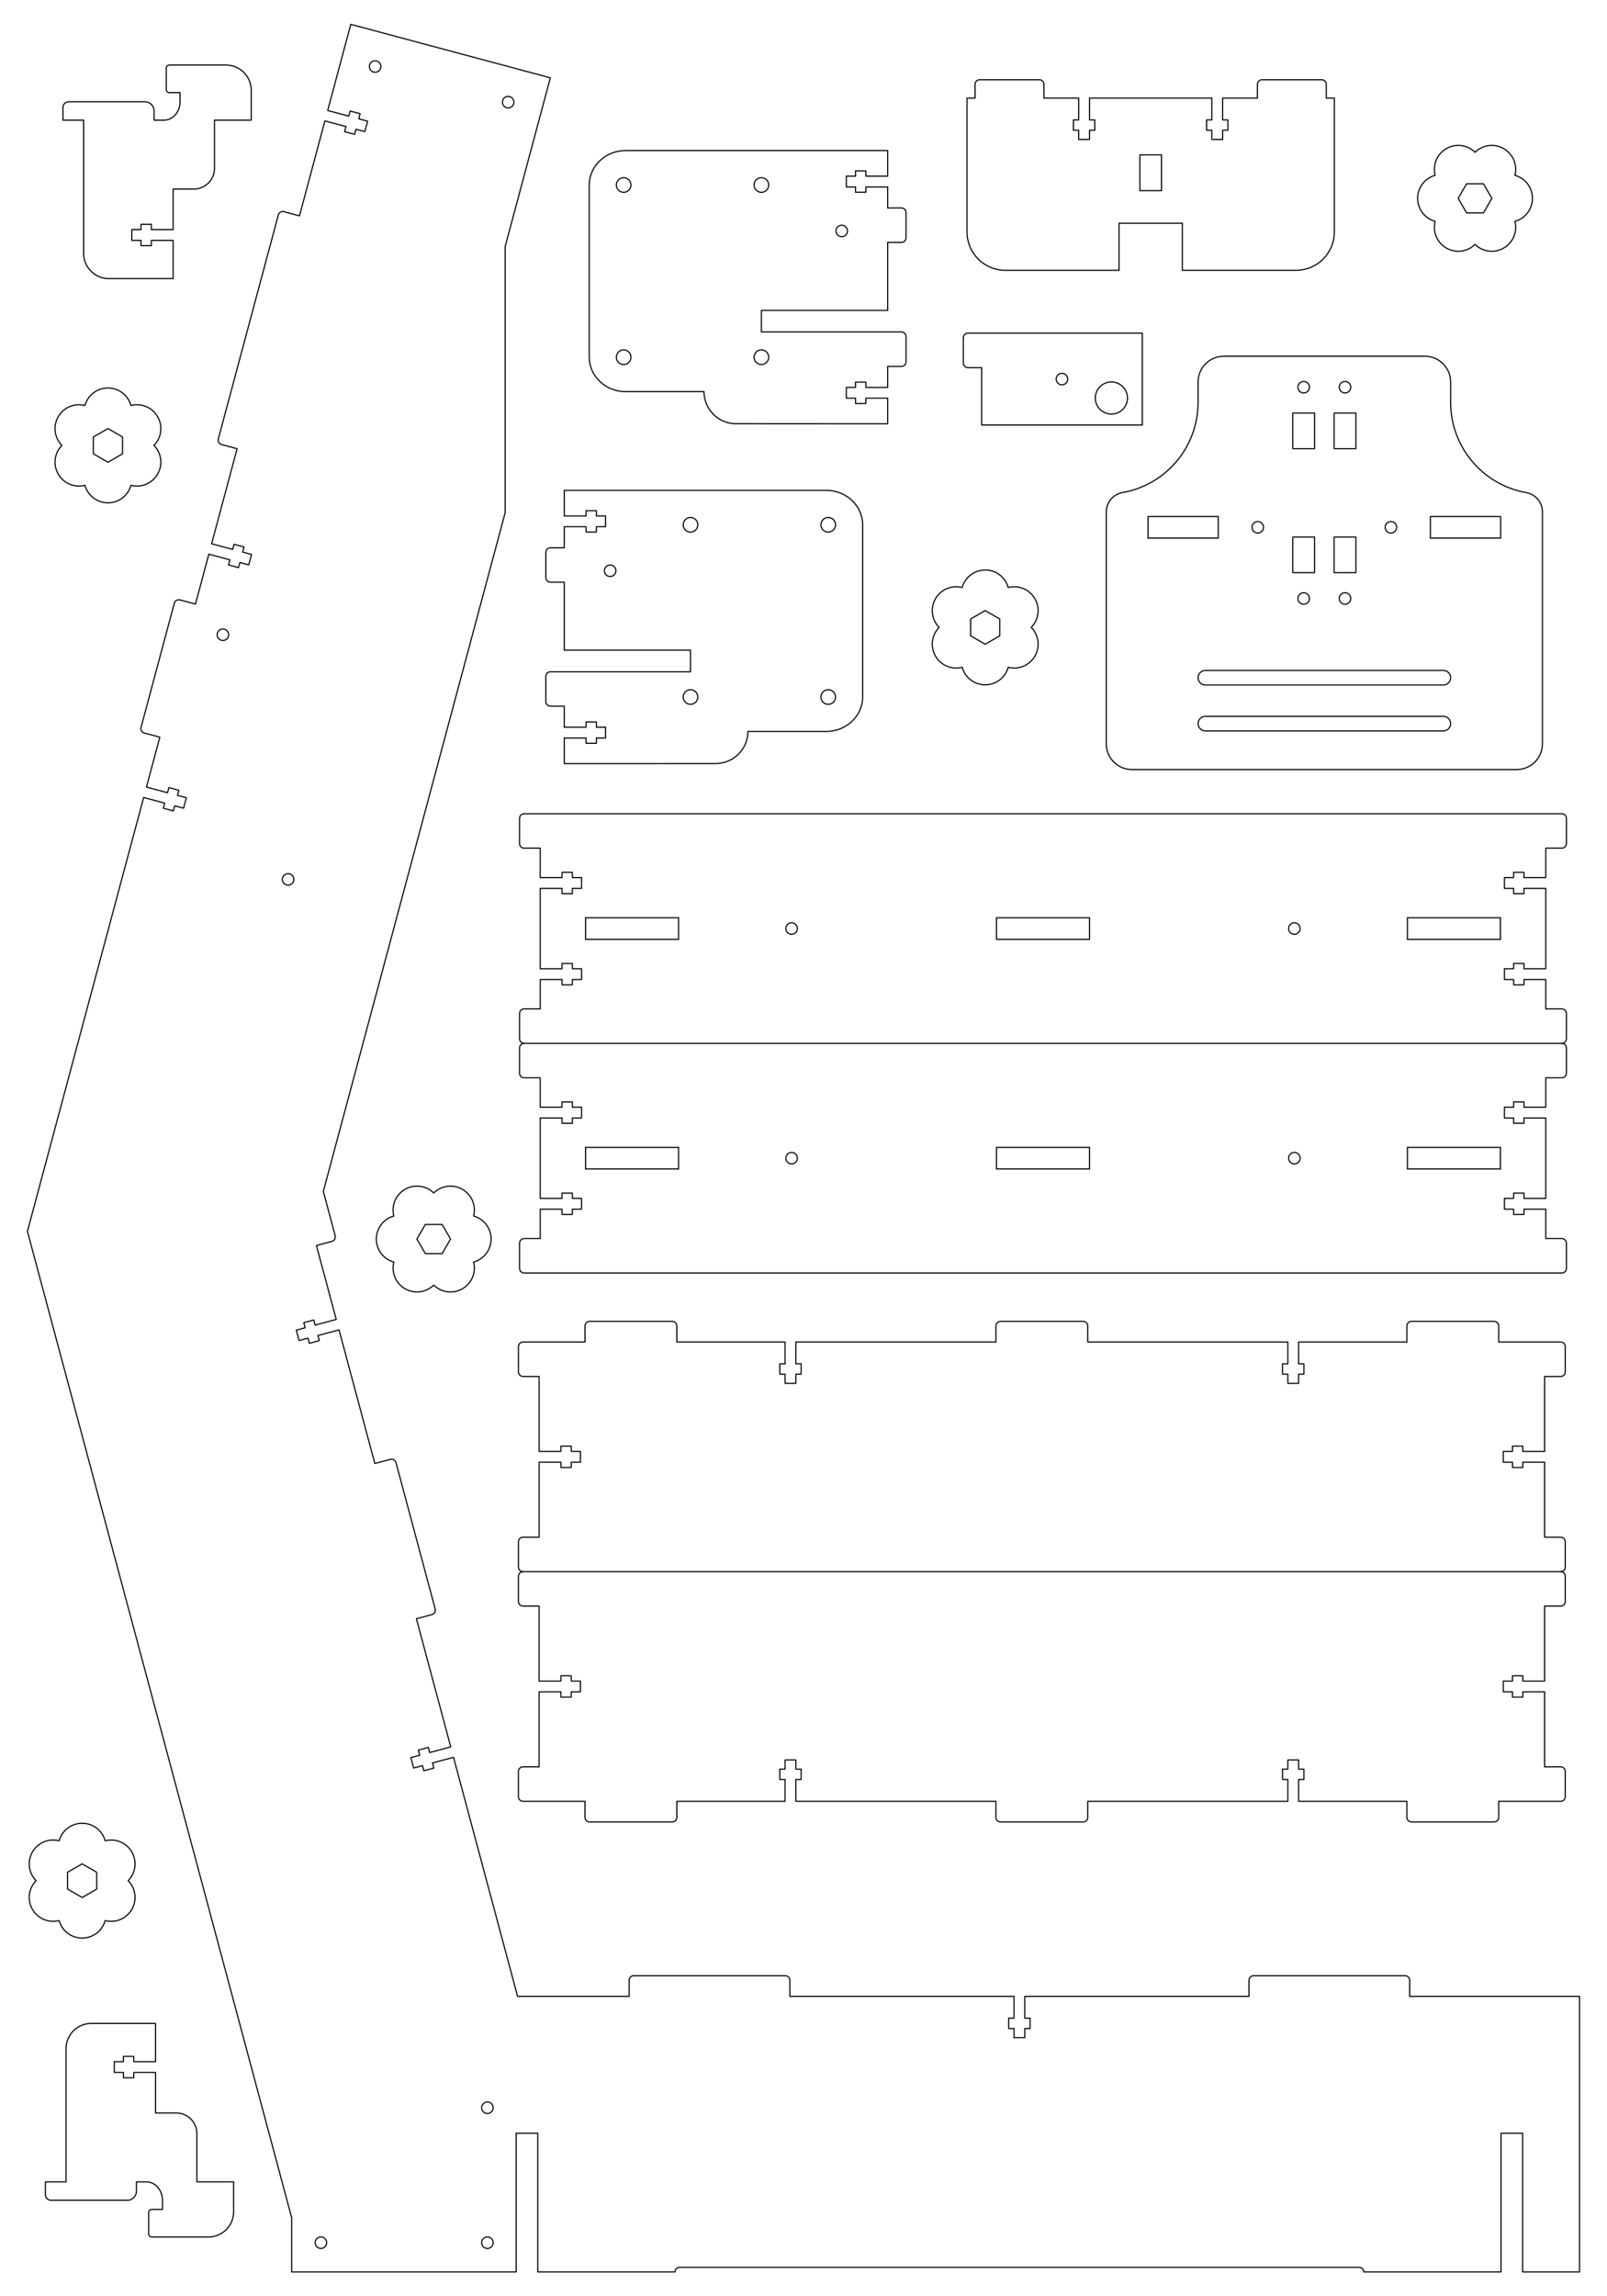 <?xml version="1.0" encoding="UTF-8" standalone="no"?>
<!-- Created with Inkscape (http://www.inkscape.org/) -->

<svg
   xmlns:dc="http://purl.org/dc/elements/1.1/"
   xmlns:cc="http://creativecommons.org/ns#"
   xmlns:rdf="http://www.w3.org/1999/02/22-rdf-syntax-ns#"
   xmlns:svg="http://www.w3.org/2000/svg"
   xmlns="http://www.w3.org/2000/svg"
   xmlns:sodipodi="http://sodipodi.sourceforge.net/DTD/sodipodi-0.dtd"
   xmlns:inkscape="http://www.inkscape.org/namespaces/inkscape"
   width="700mm"
   height="1000mm"
   viewBox="0 0 2480.315 3543.307"
   id="svg10284"
   version="1.1"
   inkscape:version="0.91 r13725"
   sodipodi:docname="B-mdf-9mm-100x70cm.svg">
  <defs
     id="defs10286" />
  <sodipodi:namedview
     id="base"
     pagecolor="#ffffff"
     bordercolor="#666666"
     borderopacity="1.0"
     inkscape:pageopacity="0.0"
     inkscape:pageshadow="2"
     inkscape:zoom="0.17210712"
     inkscape:cx="1133.5053"
     inkscape:cy="1983.6343"
     inkscape:document-units="mm"
     inkscape:current-layer="layer1"
     showgrid="false"
     inkscape:window-width="1280"
     inkscape:window-height="965"
     inkscape:window-x="0"
     inkscape:window-y="0"
     inkscape:window-maximized="1" />
  <g
     inkscape:label="Capa 1"
     inkscape:groupmode="layer"
     id="layer1"
     transform="translate(0,2490.945)">
    <g
       style="display:inline;fill:none;stroke:#000000;stroke-width:0.5;stroke-linecap:round;stroke-linejoin:round;stroke-miterlimit:4;stroke-dasharray:none;stroke-opacity:1"
       id="g48591-9-1"
       transform="matrix(0,3.543,-3.543,0,17571.091,-15060.134)">
      <path
         inkscape:connector-curvature="0"
         style="color:#000000;clip-rule:nonzero;display:inline;overflow:visible;visibility:visible;opacity:1;isolation:auto;mix-blend-mode:normal;color-interpolation:sRGB;color-interpolation-filters:linearRGB;solid-color:#000000;solid-opacity:1;fill:none;fill-opacity:1;fill-rule:nonzero;stroke:#000000;stroke-width:0.5;stroke-linecap:round;stroke-linejoin:round;stroke-miterlimit:4;stroke-dasharray:none;stroke-dashoffset:0;stroke-opacity:1;color-rendering:auto;image-rendering:auto;shape-rendering:auto;text-rendering:auto;enable-background:accumulate"
         d="m 4093.599,4774.102 -6.35,3.666 -6.35,-3.666 0,-7.332 6.35,-3.666 6.35,3.666 z"
         id="path48568-2-1" />
      <path
         inkscape:connector-curvature="0"
         id="rect48570-2-5"
         d="m 4069.171,4754.258 c -1.431,0.878 -2.671,2.117 -3.572,3.679 -2.401,4.159 -1.617,9.245 1.59,12.501 -3.207,3.255 -3.991,8.34 -1.591,12.499 2.401,4.159 7.198,6.024 11.621,4.873 1.215,4.406 5.228,7.628 10.031,7.628 4.802,1e-4 8.815,-3.222 10.03,-7.627 4.423,1.15 9.219,-0.714 11.62,-4.873 2.401,-4.159 1.617,-9.246 -1.59,-12.501 3.207,-3.255 3.991,-8.342 1.59,-12.501 -2.401,-4.159 -7.197,-6.022 -11.62,-4.872 -1.215,-4.405 -5.228,-7.628 -10.031,-7.628 -4.802,-1e-4 -8.815,3.222 -10.03,7.627 -2.762,-0.719 -5.668,-0.267 -8.048,1.194 z"
         style="color:#000000;clip-rule:nonzero;display:inline;overflow:visible;visibility:visible;opacity:1;isolation:auto;mix-blend-mode:normal;color-interpolation:sRGB;color-interpolation-filters:linearRGB;solid-color:#000000;solid-opacity:1;fill:none;fill-opacity:1;fill-rule:nonzero;stroke:#000000;stroke-width:0.5;stroke-linecap:round;stroke-linejoin:round;stroke-miterlimit:4;stroke-dasharray:none;stroke-dashoffset:0;stroke-opacity:1;color-rendering:auto;image-rendering:auto;shape-rendering:auto;text-rendering:auto;enable-background:accumulate" />
    </g>
    <g
       transform="matrix(0,3.543,-3.543,0,19178.288,-16666.011)"
       id="g56036-3-9"
       style="display:inline;fill:none;stroke:#000000;stroke-width:0.5;stroke-linecap:round;stroke-linejoin:round;stroke-miterlimit:4;stroke-dasharray:none;stroke-opacity:1">
      <path
         id="path56038-6-7"
         d="m 4093.599,4774.102 -6.35,3.666 -6.35,-3.666 0,-7.332 6.35,-3.666 6.35,3.666 z"
         style="color:#000000;clip-rule:nonzero;display:inline;overflow:visible;visibility:visible;opacity:1;isolation:auto;mix-blend-mode:normal;color-interpolation:sRGB;color-interpolation-filters:linearRGB;solid-color:#000000;solid-opacity:1;fill:none;fill-opacity:1;fill-rule:nonzero;stroke:#000000;stroke-width:0.5;stroke-linecap:round;stroke-linejoin:round;stroke-miterlimit:4;stroke-dasharray:none;stroke-dashoffset:0;stroke-opacity:1;color-rendering:auto;image-rendering:auto;shape-rendering:auto;text-rendering:auto;enable-background:accumulate"
         inkscape:connector-curvature="0" />
      <path
         style="color:#000000;clip-rule:nonzero;display:inline;overflow:visible;visibility:visible;opacity:1;isolation:auto;mix-blend-mode:normal;color-interpolation:sRGB;color-interpolation-filters:linearRGB;solid-color:#000000;solid-opacity:1;fill:none;fill-opacity:1;fill-rule:nonzero;stroke:#000000;stroke-width:0.5;stroke-linecap:round;stroke-linejoin:round;stroke-miterlimit:4;stroke-dasharray:none;stroke-dashoffset:0;stroke-opacity:1;color-rendering:auto;image-rendering:auto;shape-rendering:auto;text-rendering:auto;enable-background:accumulate"
         d="m 4069.171,4754.258 c -1.431,0.878 -2.671,2.117 -3.572,3.679 -2.401,4.159 -1.617,9.245 1.59,12.501 -3.207,3.255 -3.991,8.34 -1.591,12.499 2.401,4.159 7.198,6.024 11.621,4.873 1.215,4.406 5.228,7.628 10.031,7.628 4.802,1e-4 8.815,-3.222 10.03,-7.627 4.423,1.15 9.219,-0.714 11.62,-4.873 2.401,-4.159 1.617,-9.246 -1.59,-12.501 3.207,-3.255 3.991,-8.342 1.59,-12.501 -2.401,-4.159 -7.197,-6.022 -11.62,-4.872 -1.215,-4.405 -5.228,-7.628 -10.031,-7.628 -4.802,-1e-4 -8.815,3.222 -10.03,7.627 -2.762,-0.719 -5.668,-0.267 -8.048,1.194 z"
         id="path56040-1-7"
         inkscape:connector-curvature="0" />
    </g>
    <g
       style="display:inline;fill:none;stroke:#000000;stroke-width:0.5;stroke-linecap:round;stroke-linejoin:round;stroke-miterlimit:4;stroke-dasharray:none;stroke-opacity:1"
       id="g17667-6-6"
       transform="matrix(-3.543,0,0,-3.543,14647.729,15097.991)">
      <path
         inkscape:connector-curvature="0"
         style="color:#000000;clip-rule:nonzero;display:inline;overflow:visible;visibility:visible;opacity:1;isolation:auto;mix-blend-mode:normal;color-interpolation:sRGB;color-interpolation-filters:linearRGB;solid-color:#000000;solid-opacity:1;fill:none;fill-opacity:1;fill-rule:nonzero;stroke:#000000;stroke-width:0.5;stroke-linecap:round;stroke-linejoin:round;stroke-miterlimit:4;stroke-dasharray:none;stroke-dashoffset:0;stroke-opacity:1;color-rendering:auto;image-rendering:auto;shape-rendering:auto;text-rendering:auto;enable-background:accumulate"
         d="m 4093.599,4774.102 -6.35,3.666 -6.35,-3.666 0,-7.332 6.35,-3.666 6.35,3.666 z"
         id="path17669-1-7" />
      <path
         inkscape:connector-curvature="0"
         id="path17671-0-3"
         d="m 4069.171,4754.258 c -1.431,0.878 -2.671,2.117 -3.572,3.679 -2.401,4.159 -1.617,9.245 1.59,12.501 -3.207,3.255 -3.991,8.34 -1.591,12.499 2.401,4.159 7.198,6.024 11.621,4.873 1.215,4.406 5.228,7.628 10.031,7.628 4.802,1e-4 8.815,-3.222 10.03,-7.627 4.423,1.15 9.219,-0.714 11.62,-4.873 2.401,-4.159 1.617,-9.246 -1.59,-12.501 3.207,-3.255 3.991,-8.342 1.59,-12.501 -2.401,-4.159 -7.197,-6.022 -11.62,-4.872 -1.215,-4.405 -5.228,-7.628 -10.031,-7.628 -4.802,-1e-4 -8.815,3.222 -10.03,7.627 -2.762,-0.719 -5.668,-0.267 -8.048,1.194 z"
         style="color:#000000;clip-rule:nonzero;display:inline;overflow:visible;visibility:visible;opacity:1;isolation:auto;mix-blend-mode:normal;color-interpolation:sRGB;color-interpolation-filters:linearRGB;solid-color:#000000;solid-opacity:1;fill:none;fill-opacity:1;fill-rule:nonzero;stroke:#000000;stroke-width:0.5;stroke-linecap:round;stroke-linejoin:round;stroke-miterlimit:4;stroke-dasharray:none;stroke-dashoffset:0;stroke-opacity:1;color-rendering:auto;image-rendering:auto;shape-rendering:auto;text-rendering:auto;enable-background:accumulate" />
    </g>
    <g
       style="display:inline;fill:none;stroke:#000000;stroke-width:0.5;stroke-linecap:round;stroke-linejoin:round;stroke-miterlimit:4;stroke-dasharray:none;stroke-opacity:1"
       id="g17797-6-6"
       transform="matrix(-3.543,0,0,-3.543,16001.714,15378.837)">
      <path
         inkscape:connector-curvature="0"
         style="color:#000000;clip-rule:nonzero;display:inline;overflow:visible;visibility:visible;opacity:1;isolation:auto;mix-blend-mode:normal;color-interpolation:sRGB;color-interpolation-filters:linearRGB;solid-color:#000000;solid-opacity:1;fill:none;fill-opacity:1;fill-rule:nonzero;stroke:#000000;stroke-width:0.5;stroke-linecap:round;stroke-linejoin:round;stroke-miterlimit:4;stroke-dasharray:none;stroke-dashoffset:0;stroke-opacity:1;color-rendering:auto;image-rendering:auto;shape-rendering:auto;text-rendering:auto;enable-background:accumulate"
         d="m 4093.599,4774.102 -6.35,3.666 -6.35,-3.666 0,-7.332 6.35,-3.666 6.35,3.666 z"
         id="path17799-3-5" />
      <path
         inkscape:connector-curvature="0"
         id="path17801-2-6"
         d="m 4069.171,4754.258 c -1.431,0.878 -2.671,2.117 -3.572,3.679 -2.401,4.159 -1.617,9.245 1.59,12.501 -3.207,3.255 -3.991,8.34 -1.591,12.499 2.401,4.159 7.198,6.024 11.621,4.873 1.215,4.406 5.228,7.628 10.031,7.628 4.802,1e-4 8.815,-3.222 10.03,-7.627 4.423,1.15 9.219,-0.714 11.62,-4.873 2.401,-4.159 1.617,-9.246 -1.59,-12.501 3.207,-3.255 3.991,-8.342 1.59,-12.501 -2.401,-4.159 -7.197,-6.022 -11.62,-4.872 -1.215,-4.405 -5.228,-7.628 -10.031,-7.628 -4.802,-1e-4 -8.815,3.222 -10.03,7.627 -2.762,-0.719 -5.668,-0.267 -8.048,1.194 z"
         style="color:#000000;clip-rule:nonzero;display:inline;overflow:visible;visibility:visible;opacity:1;isolation:auto;mix-blend-mode:normal;color-interpolation:sRGB;color-interpolation-filters:linearRGB;solid-color:#000000;solid-opacity:1;fill:none;fill-opacity:1;fill-rule:nonzero;stroke:#000000;stroke-width:0.5;stroke-linecap:round;stroke-linejoin:round;stroke-miterlimit:4;stroke-dasharray:none;stroke-dashoffset:0;stroke-opacity:1;color-rendering:auto;image-rendering:auto;shape-rendering:auto;text-rendering:auto;enable-background:accumulate" />
    </g>
    <g
       transform="matrix(-3.543,0,0,-3.543,14607.906,17312.726)"
       id="g17803-0-3"
       style="display:inline;fill:none;stroke:#000000;stroke-width:0.5;stroke-linecap:round;stroke-linejoin:round;stroke-miterlimit:4;stroke-dasharray:none;stroke-opacity:1">
      <path
         id="path17805-6-9"
         d="m 4093.599,4774.102 -6.35,3.666 -6.35,-3.666 0,-7.332 6.35,-3.666 6.35,3.666 z"
         style="color:#000000;clip-rule:nonzero;display:inline;overflow:visible;visibility:visible;opacity:1;isolation:auto;mix-blend-mode:normal;color-interpolation:sRGB;color-interpolation-filters:linearRGB;solid-color:#000000;solid-opacity:1;fill:none;fill-opacity:1;fill-rule:nonzero;stroke:#000000;stroke-width:0.5;stroke-linecap:round;stroke-linejoin:round;stroke-miterlimit:4;stroke-dasharray:none;stroke-dashoffset:0;stroke-opacity:1;color-rendering:auto;image-rendering:auto;shape-rendering:auto;text-rendering:auto;enable-background:accumulate"
         inkscape:connector-curvature="0" />
      <path
         style="color:#000000;clip-rule:nonzero;display:inline;overflow:visible;visibility:visible;opacity:1;isolation:auto;mix-blend-mode:normal;color-interpolation:sRGB;color-interpolation-filters:linearRGB;solid-color:#000000;solid-opacity:1;fill:none;fill-opacity:1;fill-rule:nonzero;stroke:#000000;stroke-width:0.5;stroke-linecap:round;stroke-linejoin:round;stroke-miterlimit:4;stroke-dasharray:none;stroke-dashoffset:0;stroke-opacity:1;color-rendering:auto;image-rendering:auto;shape-rendering:auto;text-rendering:auto;enable-background:accumulate"
         d="m 4069.171,4754.258 c -1.431,0.878 -2.671,2.117 -3.572,3.679 -2.401,4.159 -1.617,9.245 1.59,12.501 -3.207,3.255 -3.991,8.34 -1.591,12.499 2.401,4.159 7.198,6.024 11.621,4.873 1.215,4.406 5.228,7.628 10.031,7.628 4.802,1e-4 8.815,-3.222 10.03,-7.627 4.423,1.15 9.219,-0.714 11.62,-4.873 2.401,-4.159 1.617,-9.246 -1.59,-12.501 3.207,-3.255 3.991,-8.342 1.59,-12.501 -2.401,-4.159 -7.197,-6.022 -11.62,-4.872 -1.215,-4.405 -5.228,-7.628 -10.031,-7.628 -4.802,-1e-4 -8.815,3.222 -10.03,7.627 -2.762,-0.719 -5.668,-0.267 -8.048,1.194 z"
         id="path17807-1-4"
         inkscape:connector-curvature="0" />
    </g>
    <path
       style="display:inline;opacity:1;fill:none;fill-opacity:1;stroke:#000000;stroke-width:1.772;stroke-linecap:round;stroke-linejoin:round;stroke-miterlimit:4;stroke-dasharray:none;stroke-dashoffset:0;stroke-opacity:1"
       d="m 348.747,-2390.561 c 21.526,0 38.977,17.45 38.977,38.977 l 0,46.062 -56.693,0 0,31.891 0,42.52 a 31.89,31.89 0 0 1 -31.889,31.89 l -31.891,0 0,62.539 -33.66,0 0,-8.15 -15.945,0 0,8.15 -14.174,0 0,16.652 14.174,0 0,8.152 15.945,0 0,-8.152 33.66,0 0,58.996 -99.213,0 a 38.976,38.976 0 0 1 -38.977,-38.977 l 0,-99.211 0,-74.41 0,-31.891 -31.889,0 0,-19.488 c 5e-4,-4.892 3.966,-8.857 8.857,-8.857 l 117.547,0 c 7.828,0 14.172,6.346 14.172,14.174 l 0,14.172 15.33,0 c 6.578,0 12.884,-2.988 17.535,-8.305 4.652,-5.315 7.266,-12.524 7.268,-20.041 l 0,-14.174 -16.389,0 c -2.699,0 -4.871,-2.172 -4.871,-4.871 l 0,-32.777 c 0,-2.699 2.172,-4.871 4.871,-4.871 l 87.254,0 z"
       id="path14807-6-7-2-5-8"
       inkscape:connector-curvature="0" />
    <path
       style="display:inline;opacity:1;fill:none;fill-opacity:1;stroke:#000000;stroke-width:1.772;stroke-linecap:round;stroke-linejoin:round;stroke-miterlimit:4;stroke-dasharray:none;stroke-dashoffset:0;stroke-opacity:1"
       d="m 321.607,960.889 c 21.526,0 38.977,-17.45 38.977,-38.977 l 0,-46.062 -56.693,0 0,-31.891 0,-42.52 A 31.89,31.89 0 0 0 272.001,769.549 l -31.891,0 0,-62.539 -33.66,0 0,8.15 -15.945,0 0,-8.15 -14.174,0 0,-16.652 14.174,0 0,-8.152 15.945,0 0,8.152 33.66,0 0,-58.996 -99.213,0 a 38.976,38.976 0 0 0 -38.977,38.977 l 0,99.211 0,74.41 0,31.891 -31.889,0 0,19.488 c 5e-4,4.892 3.966,8.857 8.857,8.857 l 117.547,0 c 7.828,0 14.172,-6.346 14.172,-14.174 l 0,-14.172 15.33,0 c 6.578,0 12.884,2.988 17.535,8.305 4.652,5.315 7.266,12.524 7.268,20.041 l 0,14.174 -16.389,0 c -2.699,0 -4.871,2.172 -4.871,4.871 l 0,32.777 c 0,2.699 2.172,4.871 4.871,4.871 l 87.254,0 z"
       id="path14807-6-8-1-4-1"
       inkscape:connector-curvature="0" />
    <g
       transform="translate(-4968.14,-3287.715)"
       style="display:inline;fill:none;stroke:#000000;stroke-width:1.772;stroke-linecap:round;stroke-linejoin:round;stroke-miterlimit:4;stroke-dasharray:none;stroke-opacity:1"
       id="g8482-1-2-7-2">
      <path
         sodipodi:nodetypes="cscscccccsccscccccscscc"
         inkscape:connector-curvature="0"
         d="m 7167.281,1346.457 c 22.053,0 39.807,17.754 39.807,39.807 l 0,20.768 0,10.291 c 0,70.044 50.303,127.904 116.901,139.58 0.039,0.01 0.057,0.043 0.096,0.043 14.33,2.674 24.734,15.175 24.734,29.752 4e-4,0.089 4e-4,0.18 0,0.269 l 0,0 0,357.478 c 0,22.054 -17.753,39.807 -39.806,39.807 l -593.615,0 c -22.053,0 -39.806,-17.753 -39.806,-39.807 l 0,-357.478 0,0 c -4e-4,-0.089 -4e-4,-0.181 0,-0.269 0,-14.577 10.404,-27.078 24.734,-29.752 0.039,0 0.057,-0.035 0.096,-0.043 66.598,-11.676 116.901,-69.536 116.901,-139.58 l 0,-10.291 0,-20.768 c 0,-22.053 17.754,-39.807 39.807,-39.807 z"
         style="display:inline;opacity:1;fill:none;fill-opacity:1;stroke:#000000;stroke-width:1.772;stroke-linecap:round;stroke-linejoin:round;stroke-miterlimit:4;stroke-dasharray:none;stroke-dashoffset:0;stroke-opacity:1"
         id="path45720-9-6-2-9-0-8-8-9" />
      <path
         id="rect9474-3-3-3-6-3"
         d="m 6828.573,1902.143 367.264,0 c 6.232,0 11.25,5.018 11.25,11.25 0,6.232 -5.018,11.25 -11.25,11.25 l -367.264,0 c -6.232,0 -11.25,-5.018 -11.25,-11.25 0,-6.232 5.018,-11.25 11.25,-11.25 z"
         style="color:#000000;clip-rule:nonzero;display:inline;overflow:visible;visibility:visible;opacity:1;isolation:auto;mix-blend-mode:normal;color-interpolation:sRGB;color-interpolation-filters:linearRGB;solid-color:#000000;solid-opacity:1;fill:none;fill-opacity:1;fill-rule:nonzero;stroke:#000000;stroke-width:1.772;stroke-linecap:round;stroke-linejoin:round;stroke-miterlimit:4;stroke-dasharray:none;stroke-dashoffset:0;stroke-opacity:1;color-rendering:auto;image-rendering:auto;shape-rendering:auto;text-rendering:auto;enable-background:accumulate"
         inkscape:connector-curvature="0" />
      <path
         id="rect9476-6-0-8-8-9"
         d="m 6828.573,1831.277 367.264,0 c 6.232,0 11.25,5.018 11.25,11.25 0,6.232 -5.018,11.25 -11.25,11.25 l -367.264,0 c -6.232,0 -11.25,-5.018 -11.25,-11.25 0,-6.232 5.018,-11.25 11.25,-11.25 z"
         style="color:#000000;clip-rule:nonzero;display:inline;overflow:visible;visibility:visible;opacity:1;isolation:auto;mix-blend-mode:normal;color-interpolation:sRGB;color-interpolation-filters:linearRGB;solid-color:#000000;solid-opacity:1;fill:none;fill-opacity:1;fill-rule:nonzero;stroke:#000000;stroke-width:1.772;stroke-linecap:round;stroke-linejoin:round;stroke-miterlimit:4;stroke-dasharray:none;stroke-dashoffset:0;stroke-opacity:1;color-rendering:auto;image-rendering:auto;shape-rendering:auto;text-rendering:auto;enable-background:accumulate"
         inkscape:connector-curvature="0" />
      <path
         inkscape:connector-curvature="0"
         id="circle45706-6-8-9-0-4-0-8-0"
         d="m 7114.961,1601.579 a 8.858,8.858 0 0 0 -8.858,8.858 8.858,8.858 0 0 0 8.858,8.858 8.858,8.858 0 0 0 8.858,-8.858 8.858,8.858 0 0 0 -8.858,-8.858 z"
         style="display:inline;opacity:1;fill:none;fill-opacity:1;stroke:#000000;stroke-width:1.772;stroke-linecap:round;stroke-linejoin:round;stroke-miterlimit:4;stroke-dasharray:none;stroke-dashoffset:0;stroke-opacity:1" />
      <path
         inkscape:connector-curvature="0"
         id="circle45708-5-5-1-5-4-4-4-8"
         d="m 6909.449,1601.579 a 8.858,8.858 0 0 0 -8.858,8.858 8.858,8.858 0 0 0 8.858,8.858 8.858,8.858 0 0 0 8.858,-8.858 8.858,8.858 0 0 0 -8.858,-8.858 z"
         style="display:inline;opacity:1;fill:none;fill-opacity:1;stroke:#000000;stroke-width:1.772;stroke-linecap:round;stroke-linejoin:round;stroke-miterlimit:4;stroke-dasharray:none;stroke-dashoffset:0;stroke-opacity:1" />
      <path
         id="rect45698-7-4-0-0-4-0-3-8"
         d="m 6963.485,1489.077 33.661,0 0,-54.922 -33.661,0 z"
         style="display:inline;opacity:1;fill:none;fill-opacity:1;stroke:#000000;stroke-width:1.772;stroke-linecap:round;stroke-linejoin:round;stroke-miterlimit:4;stroke-dasharray:none;stroke-dashoffset:0;stroke-opacity:1"
         inkscape:connector-curvature="0" />
      <path
         id="rect45700-6-8-6-2-4-9-1-5"
         d="m 7027.264,1489.077 33.661,0 0,-54.922 -33.661,0 z"
         style="display:inline;opacity:1;fill:none;fill-opacity:1;stroke:#000000;stroke-width:1.772;stroke-linecap:round;stroke-linejoin:round;stroke-miterlimit:4;stroke-dasharray:none;stroke-dashoffset:0;stroke-opacity:1"
         inkscape:connector-curvature="0" />
      <path
         id="rect45718-5-4-7-9-7-1-4-0"
         d="m 7284.333,1627.091 0,-33.307 -108.425,0 0,33.307 z"
         style="display:inline;opacity:1;fill:none;fill-opacity:1;stroke:#000000;stroke-width:1.772;stroke-linecap:round;stroke-linejoin:round;stroke-miterlimit:4;stroke-dasharray:none;stroke-dashoffset:0;stroke-opacity:1"
         inkscape:connector-curvature="0" />
      <path
         id="rect45748-0-4-9-4-6-9-9-9"
         d="m 6848.502,1627.091 0,-33.307 -108.425,0 0,33.307 z"
         style="display:inline;opacity:1;fill:none;fill-opacity:1;stroke:#000000;stroke-width:1.772;stroke-linecap:round;stroke-linejoin:round;stroke-miterlimit:4;stroke-dasharray:none;stroke-dashoffset:0;stroke-opacity:1"
         inkscape:connector-curvature="0" />
      <path
         inkscape:connector-curvature="0"
         style="display:inline;opacity:1;fill:none;fill-opacity:1;stroke:#000000;stroke-width:1.772;stroke-linecap:round;stroke-linejoin:round;stroke-miterlimit:4;stroke-dasharray:none;stroke-dashoffset:0;stroke-opacity:1"
         d="m 6963.485,1680.414 33.661,0 0,-54.922 -33.661,0 z"
         id="path9470-3-3-6-2-6" />
      <path
         inkscape:connector-curvature="0"
         style="display:inline;opacity:1;fill:none;fill-opacity:1;stroke:#000000;stroke-width:1.772;stroke-linecap:round;stroke-linejoin:round;stroke-miterlimit:4;stroke-dasharray:none;stroke-dashoffset:0;stroke-opacity:1"
         d="m 7027.264,1680.414 33.661,0 0,-54.922 -33.661,0 z"
         id="path9472-5-1-2-0-3" />
      <path
         style="display:inline;opacity:1;fill:none;fill-opacity:1;stroke:#000000;stroke-width:1.772;stroke-linecap:round;stroke-linejoin:round;stroke-miterlimit:4;stroke-dasharray:none;stroke-dashoffset:0;stroke-opacity:1"
         d="m 6980.315,1385.435 a 8.858,8.858 0 0 0 -8.858,8.858 8.858,8.858 0 0 0 8.858,8.858 8.858,8.858 0 0 0 8.858,-8.858 8.858,8.858 0 0 0 -8.858,-8.858 z"
         id="circle45708-5-5-1-9-1-7-5-6-8"
         inkscape:connector-curvature="0" />
      <path
         inkscape:connector-curvature="0"
         id="path11003-7-5-4-8-5"
         d="m 7044.095,1385.435 a 8.858,8.858 0 0 0 -8.858,8.858 8.858,8.858 0 0 0 8.858,8.858 8.858,8.858 0 0 0 8.858,-8.858 8.858,8.858 0 0 0 -8.858,-8.858 z"
         style="display:inline;opacity:1;fill:none;fill-opacity:1;stroke:#000000;stroke-width:1.772;stroke-linecap:round;stroke-linejoin:round;stroke-miterlimit:4;stroke-dasharray:none;stroke-dashoffset:0;stroke-opacity:1" />
      <path
         inkscape:connector-curvature="0"
         id="path7995-4-9-4-9-6"
         d="m 6980.315,1711.415 a 8.858,8.858 0 0 0 -8.858,8.858 8.858,8.858 0 0 0 8.858,8.858 8.858,8.858 0 0 0 8.858,-8.858 8.858,8.858 0 0 0 -8.858,-8.858 z"
         style="display:inline;opacity:1;fill:none;fill-opacity:1;stroke:#000000;stroke-width:1.772;stroke-linecap:round;stroke-linejoin:round;stroke-miterlimit:4;stroke-dasharray:none;stroke-dashoffset:0;stroke-opacity:1" />
      <path
         style="display:inline;opacity:1;fill:none;fill-opacity:1;stroke:#000000;stroke-width:1.772;stroke-linecap:round;stroke-linejoin:round;stroke-miterlimit:4;stroke-dasharray:none;stroke-dashoffset:0;stroke-opacity:1"
         d="m 7044.095,1711.415 a 8.858,8.858 0 0 0 -8.858,8.858 8.858,8.858 0 0 0 8.858,8.858 8.858,8.858 0 0 0 8.858,-8.858 8.858,8.858 0 0 0 -8.858,-8.858 z"
         id="path7997-3-6-9-2-1"
         inkscape:connector-curvature="0" />
    </g>
    <g
       transform="matrix(0,-1,-1,0,9163.814,-461.601)"
       style="display:inline;fill:none;stroke:#000000;stroke-width:1.772;stroke-linecap:round;stroke-linejoin:round;stroke-miterlimit:4;stroke-dasharray:none;stroke-opacity:1"
       id="g8616-2-9-6-1">
      <path
         inkscape:connector-curvature="0"
         id="rect9947-1-1-4-6-5"
         d="m 1671.461,7104.33 c -32.826,0 -59.254,26.428 -59.254,59.254 l 0,175.314 72.637,0 0,97.795 -72.637,0 0,175.314 c 0,32.826 26.428,59.252 59.254,59.252 l 206.492,0 0,-12.399 21.26,0 c 3.926,0 7.086,-3.162 7.086,-7.088 l 0,-92.125 c 0,-3.926 -3.16,-7.086 -7.086,-7.086 l -21.26,0 0,-53.685 -33.662,0 0,8.152 -15.943,0 0,-8.152 -14.174,0 0,-16.652 14.174,0 0,-8.15 15.943,0 0,8.15 33.662,0 0,-188.859 -33.662,0 0,8.152 -15.943,0 0,-8.152 -14.174,0 0,-16.65 14.174,0 0,-8.152 15.943,0 0,8.152 33.662,0 0,-53.685 21.26,0 c 3.926,0 7.086,-3.162 7.086,-7.088 l 0,-92.125 c 0,-3.926 -3.16,-7.086 -7.086,-7.086 l -21.26,0 0,-12.4 -206.492,0 z"
         style="color:#000000;clip-rule:nonzero;display:inline;overflow:visible;visibility:visible;opacity:1;isolation:auto;mix-blend-mode:normal;color-interpolation:sRGB;color-interpolation-filters:linearRGB;solid-color:#000000;solid-opacity:1;fill:none;fill-opacity:1;fill-rule:nonzero;stroke:#000000;stroke-width:1.772;stroke-linecap:round;stroke-linejoin:round;stroke-miterlimit:4;stroke-dasharray:none;stroke-dashoffset:0;stroke-opacity:1;color-rendering:auto;image-rendering:auto;shape-rendering:auto;text-rendering:auto;enable-background:accumulate" />
      <path
         id="rect8110-6-7-3-4-9"
         d="m 1735.158,7371.142 55.276,0 0,33.307 -55.276,0 z"
         style="color:#000000;clip-rule:nonzero;display:inline;overflow:visible;visibility:visible;opacity:1;isolation:auto;mix-blend-mode:normal;color-interpolation:sRGB;color-interpolation-filters:linearRGB;solid-color:#000000;solid-opacity:1;fill:none;fill-opacity:1;fill-rule:nonzero;stroke:#000000;stroke-width:1.772;stroke-linecap:round;stroke-linejoin:round;stroke-miterlimit:4;stroke-dasharray:none;stroke-dashoffset:0;stroke-opacity:1;color-rendering:auto;image-rendering:auto;shape-rendering:auto;text-rendering:auto;enable-background:accumulate"
         inkscape:connector-curvature="0" />
    </g>
    <g
       style="display:inline;fill:none;stroke:#000000;stroke-width:1.772;stroke-linecap:round;stroke-linejoin:round;stroke-miterlimit:4;stroke-dasharray:none;stroke-opacity:1"
       id="g10129-5-9-8"
       transform="matrix(0,1,-1,0,919.904,-9708.058)">
      <g
         id="g8385-8-1-5-4"
         style="display:inline;fill:none;stroke:#000000;stroke-width:1.772;stroke-linecap:round;stroke-linejoin:round;stroke-miterlimit:4;stroke-dasharray:none;stroke-opacity:1"
         transform="translate(5994.983,-2189.772)">
        <path
           inkscape:connector-curvature="0"
           style="color:#000000;clip-rule:nonzero;display:inline;overflow:visible;visibility:visible;opacity:1;isolation:auto;mix-blend-mode:normal;color-interpolation:sRGB;color-interpolation-filters:linearRGB;solid-color:#000000;solid-opacity:1;fill:none;fill-opacity:1;fill-rule:nonzero;stroke:#000000;stroke-width:1.772;stroke-linecap:round;stroke-linejoin:round;stroke-miterlimit:4;stroke-dasharray:none;stroke-dashoffset:0;stroke-opacity:1;color-rendering:auto;image-rendering:auto;shape-rendering:auto;text-rendering:auto;enable-background:accumulate"
           d="m 1736.221,1346.564 0,226.668 0,21.26 0,21.26 c 0,3.926 3.16,7.086 7.086,7.086 l 38.977,0 c 3.926,0 7.088,-3.16 7.088,-7.086 l 0,-21.26 88.582,0 0,-247.928 -141.732,0 z"
           id="rect10965-4-4-7-0-8" />
        <path
           inkscape:connector-curvature="0"
           style="display:inline;opacity:1;fill:none;fill-opacity:1;stroke:#000000;stroke-width:1.772;stroke-linecap:round;stroke-linejoin:round;stroke-miterlimit:4;stroke-dasharray:none;stroke-opacity:1"
           d="m 1861.123,1394.294 a 24.803,24.803 0 0 1 -24.803,24.803 24.803,24.803 0 0 1 -24.803,-24.803 24.803,24.803 0 0 1 24.803,-24.803 24.803,24.803 0 0 1 24.803,24.803 z"
           id="path8098-9-8-4-4-1" />
      </g>
      <path
         id="path9951-8-3-8-0"
         d="m 7810.928,-719.14 a 8.858,8.858 0 0 1 -8.858,8.858 8.858,8.858 0 0 1 -8.858,-8.858 8.858,8.858 0 0 1 8.858,-8.858 8.858,8.858 0 0 1 8.858,8.858 z"
         style="color:#000000;clip-rule:nonzero;display:inline;overflow:visible;visibility:visible;opacity:1;isolation:auto;mix-blend-mode:normal;color-interpolation:sRGB;color-interpolation-filters:linearRGB;solid-color:#000000;solid-opacity:1;fill:none;fill-opacity:1;fill-rule:nonzero;stroke:#000000;stroke-width:1.772;stroke-linecap:round;stroke-linejoin:round;stroke-miterlimit:4;stroke-dasharray:none;stroke-dashoffset:0;stroke-opacity:1;color-rendering:auto;image-rendering:auto;shape-rendering:auto;text-rendering:auto;enable-background:accumulate"
         inkscape:connector-curvature="0" />
    </g>
    <g
       transform="translate(-478.173,-3130.868)"
       style="display:inline;fill:none;stroke:#000000;stroke-width:1.772;stroke-linecap:round;stroke-linejoin:round;stroke-miterlimit:4;stroke-dasharray:none;stroke-opacity:1"
       id="g14522-3-4-3">
      <path
         inkscape:connector-curvature="0"
         id="rect6727-1-6-7-0-0"
         d="m 1019.576,677.484 -35.617,132.928 32.514,8.713 2.109,-7.875 15.402,4.127 -2.111,7.875 13.691,3.668 -4.309,16.084 -13.691,-3.67 -2.109,7.875 -15.402,-4.127 2.109,-7.873 -32.514,-8.713 -39.252,146.494 -23.959,-6.42 c -3.792,-1.016 -7.664,1.22 -8.68,5.012 l -92.623,345.68 c -1.016,3.792 1.218,7.664 5.01,8.68 l 23.959,6.418 -39.289,146.631 32.514,8.713 2.109,-7.875 15.4,4.127 -2.109,7.873 13.691,3.67 -4.311,16.084 -13.689,-3.67 -2.111,7.875 -15.4,-4.127 2.109,-7.875 -32.514,-8.711 -20.633,77.002 -23.957,-6.42 c -3.792,-1.015 -7.664,1.22 -8.68,5.012 l -51.357,191.664 c -1.016,3.792 1.22,7.662 5.012,8.678 l 23.959,6.42 -20.633,77.002 32.514,8.713 2.109,-7.875 15.402,4.127 -2.111,7.875 13.691,3.668 -4.309,16.084 -13.691,-3.668 -2.109,7.873 -15.402,-4.127 2.109,-7.873 -32.514,-8.713 -179.387,669.479 407.83,1522.041 0,83.635 22.41,0 324.125,0 0,-214.016 33.307,0 0,214.016 211.889,0 0,-0.103 c 0,-3.869 3.115,-6.984 6.984,-6.984 l 1049.025,0 c 3.869,0 6.982,3.115 6.982,6.984 l 0,0.103 211.891,0 0,-214.016 33.307,0 0,214.016 87.875,0 0,-425.197 -262.205,0 0,-24.805 c 0,-3.926 -3.16,-7.086 -7.086,-7.086 l -233.859,0 c -3.926,0 -7.086,3.16 -7.086,7.086 l 0,24.805 -346.006,0 0,33.66 8.152,0 0,15.945 -8.152,0 0,14.174 -16.65,0 0,-14.174 -8.152,0 0,-15.945 8.152,0 0,-33.66 -346.006,0 0,-24.805 c 0,-3.926 -3.16,-7.086 -7.086,-7.086 l -233.859,0 c -3.926,0 -7.086,3.16 -7.086,7.086 l 0,24.805 -172.19,0 -98.838,-368.867 -32.514,8.711 2.109,7.875 -15.402,4.127 -2.109,-7.875 -13.691,3.668 -4.309,-16.082 13.69,-3.67 -2.109,-7.873 15.402,-4.127 2.109,7.873 32.514,-8.711 -52.984,-197.74 23.959,-6.42 c 3.792,-1.016 6.026,-4.887 5.01,-8.68 L 1089.334,2896.793 c -1.016,-3.792 -4.888,-6.028 -8.68,-5.012 l -23.959,6.42 -55.252,-206.205 -32.514,8.713 2.109,7.875 -15.4,4.127 -2.111,-7.875 -13.691,3.668 -4.309,-16.084 13.691,-3.668 -2.111,-7.875 15.402,-4.125 2.109,7.873 32.516,-8.711 -30.566,-114.076 23.957,-6.42 c 3.792,-1.016 6.028,-4.888 5.012,-8.68 l -18.314,-68.35 280.652,-1047.412 0,-410.709 69.732,-260.246 -308.031,-82.537 z"
         style="color:#000000;clip-rule:nonzero;display:inline;overflow:visible;visibility:visible;opacity:1;isolation:auto;mix-blend-mode:normal;color-interpolation:sRGB;color-interpolation-filters:linearRGB;solid-color:#000000;solid-opacity:1;fill:none;fill-opacity:1;fill-rule:nonzero;stroke:#000000;stroke-width:1.772;stroke-linecap:round;stroke-linejoin:round;stroke-miterlimit:4;stroke-dasharray:none;stroke-dashoffset:0;stroke-opacity:1;color-rendering:auto;image-rendering:auto;shape-rendering:auto;text-rendering:auto;enable-background:accumulate" />
      <path
         inkscape:connector-curvature="0"
         id="path5785-6-2-8-5-4"
         d="m 1271.371,797.603 a 8.858,8.858 0 0 1 -8.858,8.858 8.858,8.858 0 0 1 -8.858,-8.858 8.858,8.858 0 0 1 8.858,-8.858 8.858,8.858 0 0 1 8.858,8.858 z"
         style="color:#000000;clip-rule:nonzero;display:inline;overflow:visible;visibility:visible;opacity:1;isolation:auto;mix-blend-mode:normal;color-interpolation:sRGB;color-interpolation-filters:linearRGB;solid-color:#000000;solid-opacity:1;fill:none;fill-opacity:1;fill-rule:nonzero;stroke:#000000;stroke-width:1.772;stroke-linecap:round;stroke-linejoin:round;stroke-miterlimit:4;stroke-dasharray:none;stroke-dashoffset:0;stroke-opacity:1;color-rendering:auto;image-rendering:auto;shape-rendering:auto;text-rendering:auto;enable-background:accumulate" />
      <path
         inkscape:connector-curvature="0"
         id="circle5789-3-0-8-9-4"
         d="m 1066.017,742.579 a 8.858,8.858 0 0 1 -8.858,8.858 8.858,8.858 0 0 1 -8.858,-8.858 8.858,8.858 0 0 1 8.858,-8.858 8.858,8.858 0 0 1 8.858,8.858 z"
         style="color:#000000;clip-rule:nonzero;display:inline;overflow:visible;visibility:visible;opacity:1;isolation:auto;mix-blend-mode:normal;color-interpolation:sRGB;color-interpolation-filters:linearRGB;solid-color:#000000;solid-opacity:1;fill:none;fill-opacity:1;fill-rule:nonzero;stroke:#000000;stroke-width:1.772;stroke-linecap:round;stroke-linejoin:round;stroke-miterlimit:4;stroke-dasharray:none;stroke-dashoffset:0;stroke-opacity:1;color-rendering:auto;image-rendering:auto;shape-rendering:auto;text-rendering:auto;enable-background:accumulate" />
      <path
         inkscape:connector-curvature="0"
         id="path5785-8-8-2-6-4-4"
         d="m 831.077,1619.388 a 8.858,8.858 0 0 1 -8.858,8.858 8.858,8.858 0 0 1 -8.858,-8.858 8.858,8.858 0 0 1 8.858,-8.858 8.858,8.858 0 0 1 8.858,8.858 z"
         style="color:#000000;clip-rule:nonzero;display:inline;overflow:visible;visibility:visible;opacity:1;isolation:auto;mix-blend-mode:normal;color-interpolation:sRGB;color-interpolation-filters:linearRGB;solid-color:#000000;solid-opacity:1;fill:none;fill-opacity:1;fill-rule:nonzero;stroke:#000000;stroke-width:1.772;stroke-linecap:round;stroke-linejoin:round;stroke-miterlimit:4;stroke-dasharray:none;stroke-dashoffset:0;stroke-opacity:1;color-rendering:auto;image-rendering:auto;shape-rendering:auto;text-rendering:auto;enable-background:accumulate" />
      <path
         inkscape:connector-curvature="0"
         id="circle5808-5-9-0-6-4"
         d="m 931.671,1996.93 a 8.858,8.858 0 0 1 -8.858,8.858 8.858,8.858 0 0 1 -8.858,-8.858 8.858,8.858 0 0 1 8.858,-8.858 8.858,8.858 0 0 1 8.858,8.858 z"
         style="color:#000000;clip-rule:nonzero;display:inline;overflow:visible;visibility:visible;opacity:1;isolation:auto;mix-blend-mode:normal;color-interpolation:sRGB;color-interpolation-filters:linearRGB;solid-color:#000000;solid-opacity:1;fill:none;fill-opacity:1;fill-rule:nonzero;stroke:#000000;stroke-width:1.772;stroke-linecap:round;stroke-linejoin:round;stroke-miterlimit:4;stroke-dasharray:none;stroke-dashoffset:0;stroke-opacity:1;color-rendering:auto;image-rendering:auto;shape-rendering:auto;text-rendering:auto;enable-background:accumulate" />
      <path
         inkscape:connector-curvature="0"
         id="circle10910-0-9-4-9-7"
         d="m 982.327,4100.548 a 8.858,8.858 0 0 1 -8.858,8.858 8.858,8.858 0 0 1 -8.858,-8.858 8.858,8.858 0 0 1 8.858,-8.858 8.858,8.858 0 0 1 8.858,8.858 z"
         style="color:#000000;clip-rule:nonzero;display:inline;overflow:visible;visibility:visible;opacity:1;isolation:auto;mix-blend-mode:normal;color-interpolation:sRGB;color-interpolation-filters:linearRGB;solid-color:#000000;solid-opacity:1;fill:none;fill-opacity:1;fill-rule:nonzero;stroke:#000000;stroke-width:1.772;stroke-linecap:round;stroke-linejoin:round;stroke-miterlimit:4;stroke-dasharray:none;stroke-dashoffset:0;stroke-opacity:1;color-rendering:auto;image-rendering:auto;shape-rendering:auto;text-rendering:auto;enable-background:accumulate" />
      <path
         inkscape:connector-curvature="0"
         id="circle10912-9-9-6-2-6"
         d="m 1239.328,4100.548 a 8.858,8.858 0 0 1 -8.858,8.858 8.858,8.858 0 0 1 -8.858,-8.858 8.858,8.858 0 0 1 8.858,-8.858 8.858,8.858 0 0 1 8.858,8.858 z"
         style="color:#000000;clip-rule:nonzero;display:inline;overflow:visible;visibility:visible;opacity:1;isolation:auto;mix-blend-mode:normal;color-interpolation:sRGB;color-interpolation-filters:linearRGB;solid-color:#000000;solid-opacity:1;fill:none;fill-opacity:1;fill-rule:nonzero;stroke:#000000;stroke-width:1.772;stroke-linecap:round;stroke-linejoin:round;stroke-miterlimit:4;stroke-dasharray:none;stroke-dashoffset:0;stroke-opacity:1;color-rendering:auto;image-rendering:auto;shape-rendering:auto;text-rendering:auto;enable-background:accumulate" />
      <path
         inkscape:connector-curvature="0"
         id="circle4011-2-4-7-2-3"
         d="m 1239.328,3892.323 a 8.858,8.858 0 0 1 -8.858,8.858 8.858,8.858 0 0 1 -8.858,-8.858 8.858,8.858 0 0 1 8.858,-8.858 8.858,8.858 0 0 1 8.858,8.858 z"
         style="color:#000000;clip-rule:nonzero;display:inline;overflow:visible;visibility:visible;opacity:1;isolation:auto;mix-blend-mode:normal;color-interpolation:sRGB;color-interpolation-filters:linearRGB;solid-color:#000000;solid-opacity:1;fill:none;fill-opacity:1;fill-rule:nonzero;stroke:#000000;stroke-width:1.772;stroke-linecap:round;stroke-linejoin:round;stroke-miterlimit:4;stroke-dasharray:none;stroke-dashoffset:0;stroke-opacity:1;color-rendering:auto;image-rendering:auto;shape-rendering:auto;text-rendering:auto;enable-background:accumulate" />
    </g>
    <g
       transform="matrix(-1,0,0,1,2748.833,-3080.754)"
       style="display:inline;fill:none;stroke:#000000;stroke-width:1.772;stroke-linecap:round;stroke-linejoin:round;stroke-miterlimit:4;stroke-dasharray:none;stroke-opacity:1"
       id="g8344-1-0-1">
      <path
         id="path6687-27-5-7"
         d="m 1694.321,1399.608 a 11.25,11.25 0 0 1 -11.25,11.25 11.25,11.25 0 0 1 -11.25,-11.25 11.25,11.25 0 0 1 11.25,-11.25 11.25,11.25 0 0 1 11.25,11.25 z"
         style="color:#000000;clip-rule:nonzero;display:inline;overflow:visible;visibility:visible;opacity:1;isolation:auto;mix-blend-mode:normal;color-interpolation:sRGB;color-interpolation-filters:linearRGB;solid-color:#000000;solid-opacity:1;fill:none;fill-opacity:1;fill-rule:nonzero;stroke:#000000;stroke-width:1.772;stroke-linecap:round;stroke-linejoin:round;stroke-miterlimit:4;stroke-dasharray:none;stroke-dashoffset:0;stroke-opacity:1;color-rendering:auto;image-rendering:auto;shape-rendering:auto;text-rendering:auto;enable-background:accumulate"
         inkscape:connector-curvature="0" />
      <path
         id="circle9419-09-5-5"
         d="m 1694.321,1665.355 a 11.25,11.25 0 0 1 -11.25,11.25 11.25,11.25 0 0 1 -11.25,-11.25 11.25,11.25 0 0 1 11.25,-11.25 11.25,11.25 0 0 1 11.25,11.25 z"
         style="color:#000000;clip-rule:nonzero;display:inline;overflow:visible;visibility:visible;opacity:1;isolation:auto;mix-blend-mode:normal;color-interpolation:sRGB;color-interpolation-filters:linearRGB;solid-color:#000000;solid-opacity:1;fill:none;fill-opacity:1;fill-rule:nonzero;stroke:#000000;stroke-width:1.772;stroke-linecap:round;stroke-linejoin:round;stroke-miterlimit:4;stroke-dasharray:none;stroke-dashoffset:0;stroke-opacity:1;color-rendering:auto;image-rendering:auto;shape-rendering:auto;text-rendering:auto;enable-background:accumulate"
         inkscape:connector-curvature="0" />
      <path
         id="circle9429-3-2-9"
         d="m 1481.723,1665.355 a 11.25,11.25 0 0 1 -11.25,11.25 11.25,11.25 0 0 1 -11.25,-11.25 11.25,11.25 0 0 1 11.25,-11.25 11.25,11.25 0 0 1 11.25,11.25 z"
         style="color:#000000;clip-rule:nonzero;display:inline;overflow:visible;visibility:visible;opacity:1;isolation:auto;mix-blend-mode:normal;color-interpolation:sRGB;color-interpolation-filters:linearRGB;solid-color:#000000;solid-opacity:1;fill:none;fill-opacity:1;fill-rule:nonzero;stroke:#000000;stroke-width:1.772;stroke-linecap:round;stroke-linejoin:round;stroke-miterlimit:4;stroke-dasharray:none;stroke-dashoffset:0;stroke-opacity:1;color-rendering:auto;image-rendering:auto;shape-rendering:auto;text-rendering:auto;enable-background:accumulate"
         inkscape:connector-curvature="0" />
      <path
         id="rect9431-6-9-6"
         d="m 1473.705,1346.457 c -31.236,0 -56.381,23.872 -56.381,53.523 l 0,265 c 0,29.651 25.145,53.525 56.381,53.525 l 120.787,0 c 0.061,27.352 22.25,49.494 49.602,49.496 l 172.323,0.109 61.536,0 0,-39.512 -33.662,0 0,8.15 -15.943,0 0,-8.15 -14.176,0 0,-16.652 14.176,0 0,-8.152 15.943,0 0,8.152 33.662,0 0,-32.42 21.26,0 c 3.926,0 7.086,-3.16 7.086,-7.086 l 0,-38.977 c 0,-3.926 -3.16,-7.086 -7.086,-7.086 l -216.143,0 0,-33.309 194.883,0 0,-104.881 21.26,0 c 3.926,0 7.086,-3.162 7.086,-7.088 l 0,-38.975 c 0,-3.926 -3.16,-7.088 -7.086,-7.088 l -21.26,0 0,-32.42 -33.662,0 0,8.152 -15.943,0 0,-8.152 -14.176,0 0,-16.65 14.176,0 0,-8.152 15.943,0 0,8.152 33.662,0 0,-39.508 -404.248,0 z"
         style="color:#000000;clip-rule:nonzero;display:inline;overflow:visible;visibility:visible;opacity:1;isolation:auto;mix-blend-mode:normal;color-interpolation:sRGB;color-interpolation-filters:linearRGB;solid-color:#000000;solid-opacity:1;fill:none;fill-opacity:1;fill-rule:nonzero;stroke:#000000;stroke-width:1.772;stroke-linecap:round;stroke-linejoin:round;stroke-miterlimit:4;stroke-dasharray:none;stroke-dashoffset:0;stroke-opacity:1;color-rendering:auto;image-rendering:auto;shape-rendering:auto;text-rendering:auto;enable-background:accumulate"
         inkscape:connector-curvature="0"
         sodipodi:nodetypes="cssscccccccccccccccccssssccccsssscccccccccccccccc" />
      <path
         id="circle9448-0-0-2"
         d="m 1481.723,1399.608 a 11.25,11.25 0 0 1 -11.25,11.25 11.25,11.25 0 0 1 -11.25,-11.25 11.25,11.25 0 0 1 11.25,-11.25 11.25,11.25 0 0 1 11.25,11.25 z"
         style="color:#000000;clip-rule:nonzero;display:inline;overflow:visible;visibility:visible;opacity:1;isolation:auto;mix-blend-mode:normal;color-interpolation:sRGB;color-interpolation-filters:linearRGB;solid-color:#000000;solid-opacity:1;fill:none;fill-opacity:1;fill-rule:nonzero;stroke:#000000;stroke-width:1.772;stroke-linecap:round;stroke-linejoin:round;stroke-miterlimit:4;stroke-dasharray:none;stroke-dashoffset:0;stroke-opacity:1;color-rendering:auto;image-rendering:auto;shape-rendering:auto;text-rendering:auto;enable-background:accumulate"
         inkscape:connector-curvature="0" />
      <path
         id="circle10984-6-2-1"
         d="m 1815.945,1470.529 a 8.858,8.858 0 0 1 -8.858,8.858 8.858,8.858 0 0 1 -8.858,-8.858 8.858,8.858 0 0 1 8.858,-8.858 8.858,8.858 0 0 1 8.858,8.858 z"
         style="color:#000000;clip-rule:nonzero;display:inline;overflow:visible;visibility:visible;opacity:1;isolation:auto;mix-blend-mode:normal;color-interpolation:sRGB;color-interpolation-filters:linearRGB;solid-color:#000000;solid-opacity:1;fill:none;fill-opacity:1;fill-rule:nonzero;stroke:#000000;stroke-width:1.772;stroke-linecap:round;stroke-linejoin:round;stroke-miterlimit:4;stroke-dasharray:none;stroke-dashoffset:0;stroke-opacity:1;color-rendering:auto;image-rendering:auto;shape-rendering:auto;text-rendering:auto;enable-background:accumulate"
         inkscape:connector-curvature="0" />
    </g>
    <g
       id="g15645-8-7"
       style="display:inline;fill:none;stroke:#000000;stroke-width:1.772;stroke-linecap:round;stroke-linejoin:round;stroke-miterlimit:4;stroke-dasharray:none;stroke-opacity:1"
       transform="translate(-507.896,-3605.091)">
      <path
         inkscape:connector-curvature="0"
         style="color:#000000;clip-rule:nonzero;display:inline;overflow:visible;visibility:visible;opacity:1;isolation:auto;mix-blend-mode:normal;color-interpolation:sRGB;color-interpolation-filters:linearRGB;solid-color:#000000;solid-opacity:1;fill:none;fill-opacity:1;fill-rule:nonzero;stroke:#000000;stroke-width:1.772;stroke-linecap:round;stroke-linejoin:round;stroke-miterlimit:4;stroke-dasharray:none;stroke-dashoffset:0;stroke-opacity:1;color-rendering:auto;image-rendering:auto;shape-rendering:auto;text-rendering:auto;enable-background:accumulate"
         d="m 1694.321,1399.608 a 11.25,11.25 0 0 1 -11.25,11.25 11.25,11.25 0 0 1 -11.25,-11.25 11.25,11.25 0 0 1 11.25,-11.25 11.25,11.25 0 0 1 11.25,11.25 z"
         id="path15647-3-8" />
      <path
         inkscape:connector-curvature="0"
         style="color:#000000;clip-rule:nonzero;display:inline;overflow:visible;visibility:visible;opacity:1;isolation:auto;mix-blend-mode:normal;color-interpolation:sRGB;color-interpolation-filters:linearRGB;solid-color:#000000;solid-opacity:1;fill:none;fill-opacity:1;fill-rule:nonzero;stroke:#000000;stroke-width:1.772;stroke-linecap:round;stroke-linejoin:round;stroke-miterlimit:4;stroke-dasharray:none;stroke-dashoffset:0;stroke-opacity:1;color-rendering:auto;image-rendering:auto;shape-rendering:auto;text-rendering:auto;enable-background:accumulate"
         d="m 1694.321,1665.355 a 11.25,11.25 0 0 1 -11.25,11.25 11.25,11.25 0 0 1 -11.25,-11.25 11.25,11.25 0 0 1 11.25,-11.25 11.25,11.25 0 0 1 11.25,11.25 z"
         id="path15649-8-5" />
      <path
         inkscape:connector-curvature="0"
         style="color:#000000;clip-rule:nonzero;display:inline;overflow:visible;visibility:visible;opacity:1;isolation:auto;mix-blend-mode:normal;color-interpolation:sRGB;color-interpolation-filters:linearRGB;solid-color:#000000;solid-opacity:1;fill:none;fill-opacity:1;fill-rule:nonzero;stroke:#000000;stroke-width:1.772;stroke-linecap:round;stroke-linejoin:round;stroke-miterlimit:4;stroke-dasharray:none;stroke-dashoffset:0;stroke-opacity:1;color-rendering:auto;image-rendering:auto;shape-rendering:auto;text-rendering:auto;enable-background:accumulate"
         d="m 1481.723,1665.355 a 11.25,11.25 0 0 1 -11.25,11.25 11.25,11.25 0 0 1 -11.25,-11.25 11.25,11.25 0 0 1 11.25,-11.25 11.25,11.25 0 0 1 11.25,11.25 z"
         id="path15651-0-7" />
      <path
         sodipodi:nodetypes="cssscccccccccccccccccssssccccsssscccccccccccccccc"
         inkscape:connector-curvature="0"
         style="color:#000000;clip-rule:nonzero;display:inline;overflow:visible;visibility:visible;opacity:1;isolation:auto;mix-blend-mode:normal;color-interpolation:sRGB;color-interpolation-filters:linearRGB;solid-color:#000000;solid-opacity:1;fill:none;fill-opacity:1;fill-rule:nonzero;stroke:#000000;stroke-width:1.772;stroke-linecap:round;stroke-linejoin:round;stroke-miterlimit:4;stroke-dasharray:none;stroke-dashoffset:0;stroke-opacity:1;color-rendering:auto;image-rendering:auto;shape-rendering:auto;text-rendering:auto;enable-background:accumulate"
         d="m 1473.705,1346.457 c -31.236,0 -56.381,23.872 -56.381,53.523 l 0,265 c 0,29.651 25.145,53.525 56.381,53.525 l 120.787,0 c 0.061,27.352 22.25,49.494 49.602,49.496 l 172.323,0.109 61.536,0 0,-39.512 -33.662,0 0,8.15 -15.943,0 0,-8.15 -14.176,0 0,-16.652 14.176,0 0,-8.152 15.943,0 0,8.152 33.662,0 0,-32.42 21.26,0 c 3.926,0 7.086,-3.16 7.086,-7.086 l 0,-38.977 c 0,-3.926 -3.16,-7.086 -7.086,-7.086 l -216.143,0 0,-33.309 194.883,0 0,-104.881 21.26,0 c 3.926,0 7.086,-3.162 7.086,-7.088 l 0,-38.975 c 0,-3.926 -3.16,-7.088 -7.086,-7.088 l -21.26,0 0,-32.42 -33.662,0 0,8.152 -15.943,0 0,-8.152 -14.176,0 0,-16.65 14.176,0 0,-8.152 15.943,0 0,8.152 33.662,0 0,-39.508 -404.248,0 z"
         id="path15653-4-4" />
      <path
         inkscape:connector-curvature="0"
         style="color:#000000;clip-rule:nonzero;display:inline;overflow:visible;visibility:visible;opacity:1;isolation:auto;mix-blend-mode:normal;color-interpolation:sRGB;color-interpolation-filters:linearRGB;solid-color:#000000;solid-opacity:1;fill:none;fill-opacity:1;fill-rule:nonzero;stroke:#000000;stroke-width:1.772;stroke-linecap:round;stroke-linejoin:round;stroke-miterlimit:4;stroke-dasharray:none;stroke-dashoffset:0;stroke-opacity:1;color-rendering:auto;image-rendering:auto;shape-rendering:auto;text-rendering:auto;enable-background:accumulate"
         d="m 1481.723,1399.608 a 11.25,11.25 0 0 1 -11.25,11.25 11.25,11.25 0 0 1 -11.25,-11.25 11.25,11.25 0 0 1 11.25,-11.25 11.25,11.25 0 0 1 11.25,11.25 z"
         id="path15655-0-1" />
      <path
         inkscape:connector-curvature="0"
         style="color:#000000;clip-rule:nonzero;display:inline;overflow:visible;visibility:visible;opacity:1;isolation:auto;mix-blend-mode:normal;color-interpolation:sRGB;color-interpolation-filters:linearRGB;solid-color:#000000;solid-opacity:1;fill:none;fill-opacity:1;fill-rule:nonzero;stroke:#000000;stroke-width:1.772;stroke-linecap:round;stroke-linejoin:round;stroke-miterlimit:4;stroke-dasharray:none;stroke-dashoffset:0;stroke-opacity:1;color-rendering:auto;image-rendering:auto;shape-rendering:auto;text-rendering:auto;enable-background:accumulate"
         d="m 1815.945,1470.529 a 8.858,8.858 0 0 1 -8.858,8.858 8.858,8.858 0 0 1 -8.858,-8.858 8.858,8.858 0 0 1 8.858,-8.858 8.858,8.858 0 0 1 8.858,8.858 z"
         id="path15657-9-8" />
    </g>
    <g
       transform="translate(1223.493,3954.561)"
       style="display:inline"
       id="g12184">
      <path
         sodipodi:nodetypes="csssccccccccccccccssssccssssccccccccccccccssssccccccccccccccsssscccssssccccccccccccccsssc"
         id="rect10218-6-1"
         d="m 1185.333,-4020.341 c 3.926,0 7.086,-3.16 7.086,-7.086 l 0,-38.977 c 0,-3.926 -3.16,-7.088 -7.086,-7.088 l -24.805,0 0,-115.689 -33.66,0 0,8.152 -15.945,0 0,-8.152 -14.174,0 0,-16.652 14.174,0 0,-8.15 15.945,0 0,8.15 33.66,0 0,-115.689 24.805,0 c 3.926,0 7.086,-3.16 7.086,-7.086 l 0,-38.977 c 0,-3.926 -3.16,-7.086 -7.086,-7.086 l -24.805,0 -70.865,0 0,-24.805 c 0,-3.926 -3.16,-7.086 -7.086,-7.086 l -127.56,0 c -3.926,0 -7.086,3.16 -7.086,7.086 l 0,24.805 -167.068,0 0,33.66 8.152,0 0,15.945 -8.152,0 0,14.174 -16.65,0 0,-14.174 -8.152,0 0,-15.945 8.152,0 0,-33.66 -308.801,0 0,-24.805 c 0,-3.926 -3.16,-7.086 -7.086,-7.086 l -127.559,0 c -3.926,0 -7.088,3.16 -7.088,7.086 l 0,24.805 -308.801,0 0,33.66 8.152,0 0,15.945 -8.152,0 0,14.174 -16.65,0 0,-14.174 -8.152,0 0,-15.945 8.152,0 0,-33.66 -167.068,0 0,-24.805 c 0,-3.926 -3.16,-7.086 -7.086,-7.086 l -127.561,0 c -3.926,0 -7.086,3.16 -7.086,7.086 l 0,24.805 -38.976,0 -31.889,0 -24.805,0 c -3.926,0 -7.086,3.16 -7.086,7.086 l 0,38.977 c 0,3.926 3.16,7.086 7.086,7.086 l 24.805,0 0,115.689 33.66,0 0,-8.15 15.945,0 0,8.15 14.174,0 0,16.652 -14.174,0 0,8.152 -15.945,0 0,-8.152 -33.66,0 0,115.689 -24.805,0 c -3.926,0 -7.086,3.162 -7.086,7.088 l 0,38.977 c 0,3.926 3.16,7.086 7.086,7.086"
         style="color:#000000;clip-rule:nonzero;display:inline;overflow:visible;visibility:visible;opacity:1;isolation:auto;mix-blend-mode:normal;color-interpolation:sRGB;color-interpolation-filters:linearRGB;solid-color:#000000;solid-opacity:1;fill:none;fill-opacity:1;fill-rule:nonzero;stroke:#000000;stroke-width:1.772;stroke-linecap:round;stroke-linejoin:round;stroke-miterlimit:4;stroke-dasharray:none;stroke-dashoffset:0;stroke-opacity:1;color-rendering:auto;image-rendering:auto;shape-rendering:auto;text-rendering:auto;enable-background:accumulate"
         inkscape:connector-curvature="0" />
      <path
         sodipodi:nodetypes="sscccssssccccccccccccccsssccsssccccccccccccccssssccssssccccccccccccccssssccccccccccccccsss"
         inkscape:connector-curvature="0"
         style="color:#000000;clip-rule:nonzero;display:inline;overflow:visible;visibility:visible;opacity:1;isolation:auto;mix-blend-mode:normal;color-interpolation:sRGB;color-interpolation-filters:linearRGB;solid-color:#000000;solid-opacity:1;fill:none;fill-opacity:1;fill-rule:nonzero;stroke:#000000;stroke-width:1.772;stroke-linecap:round;stroke-linejoin:round;stroke-miterlimit:4;stroke-dasharray:none;stroke-dashoffset:0;stroke-opacity:1;color-rendering:auto;image-rendering:auto;shape-rendering:auto;text-rendering:auto;enable-background:accumulate"
         d="m -313.488,-3634.121 c -3.926,0 -7.086,-3.16 -7.086,-7.086 l 0,-24.805 -38.976,0 -31.889,0 -24.805,0 c -3.926,0 -7.086,-3.16 -7.086,-7.086 l 0,-38.977 c 0,-3.926 3.16,-7.086 7.086,-7.086 l 24.805,0 0,-115.689 33.66,0 0,8.15 15.945,0 0,-8.15 14.174,0 0,-16.652 -14.174,0 0,-8.152 -15.945,0 0,8.152 -33.66,0 0,-115.689 -24.805,0 c -3.926,0 -7.086,-3.162 -7.086,-7.088 l 0,-38.977 c 0,-3.926 3.16,-7.086 7.086,-7.086 l 1601.576,0 c 3.926,0 7.086,3.16 7.086,7.086 l 0,38.977 c 0,3.926 -3.16,7.088 -7.086,7.088 l -24.805,0 0,115.689 -33.66,0 0,-8.152 -15.945,0 0,8.152 -14.174,0 0,16.652 14.174,0 0,8.15 15.945,0 0,-8.15 33.66,0 0,115.689 24.805,0 c 3.926,0 7.086,3.16 7.086,7.086 l 0,38.977 c 0,3.926 -3.16,7.086 -7.086,7.086 l -24.805,0 -70.865,0 0,24.805 c 0,3.926 -3.16,7.086 -7.086,7.086 l -127.56,0 c -3.926,0 -7.086,-3.16 -7.086,-7.086 l 0,-24.805 -167.068,0 0,-33.66 8.152,0 0,-15.945 -8.152,0 0,-14.174 -16.65,0 0,14.174 -8.152,0 0,15.945 8.152,0 0,33.66 -308.801,0 0,24.805 c 0,3.926 -3.16,7.086 -7.086,7.086 l -127.559,0 c -3.926,0 -7.088,-3.16 -7.088,-7.086 l 0,-24.805 -308.801,0 0,-33.66 8.152,0 0,-15.945 -8.152,0 0,-14.174 -16.65,0 0,14.174 -8.152,0 0,15.945 8.152,0 0,33.66 -167.068,0 0,24.805 c 0,3.926 -3.16,7.086 -7.086,7.086 z"
         id="path12182" />
    </g>
    <g
       transform="translate(1223.493,3954.561)"
       style="display:inline;stroke:#000000;fill:none;stroke-width:1.772;stroke-miterlimit:4;stroke-dasharray:none"
       id="g12268">
      <g
         id="g11699-0"
         style="display:inline;stroke:#000000;fill:none;stroke-width:1.772;stroke-miterlimit:4;stroke-dasharray:none"
         transform="translate(-1665.281,-11163.867)">
        <path
           sodipodi:nodetypes="csssccccccccccccccccccccccccccsssccsssccccccccccccccccccccccccccssscc"
           inkscape:connector-curvature="0"
           style="color:#000000;clip-rule:nonzero;display:inline;overflow:visible;visibility:visible;opacity:1;isolation:auto;mix-blend-mode:normal;color-interpolation:sRGB;color-interpolation-filters:linearRGB;solid-color:#000000;solid-opacity:1;fill:none;fill-opacity:1;fill-rule:nonzero;stroke:#000000;stroke-width:1.772;stroke-linecap:round;stroke-linejoin:round;stroke-miterlimit:4;stroke-dasharray:none;stroke-dashoffset:0;stroke-opacity:1;color-rendering:auto;image-rendering:auto;shape-rendering:auto;text-rendering:auto;enable-background:accumulate"
           d="m 1250.787,5974.016 c -3.926,0 -7.086,3.162 -7.086,7.088 l 0,38.977 c 0,3.926 3.16,7.086 7.086,7.086 l 24.805,0 0,45.355 33.66,0 0,-8.152 15.945,0 0,8.152 14.174,0 0,16.65 -14.174,0 0,8.152 -15.945,0 0,-8.152 -33.66,0 0,124.019 33.66,0 0,-8.152 15.945,0 0,8.152 14.174,0 0,16.65 -14.174,0 0,8.152 -15.945,0 0,-8.152 -33.66,0 0,45.355 -24.805,0 c -3.926,0 -7.086,3.16 -7.086,7.086 l 0,38.977 c 0,3.926 3.16,7.088 7.086,7.088 l 1601.576,0 c 3.926,0 7.086,-3.162 7.086,-7.088 l 0,-38.977 c 0,-3.926 -3.16,-7.086 -7.086,-7.086 l -24.805,0 0,-45.355 -33.66,0 0,8.152 -15.945,0 0,-8.152 -14.174,0 0,-16.65 14.174,0 0,-8.152 15.945,0 0,8.152 33.66,0 0,-124.019 -33.66,0 0,8.152 -15.945,0 0,-8.152 -14.174,0 0,-16.65 14.174,0 0,-8.152 15.945,0 0,8.152 33.66,0 0,-45.355 24.805,0 c 3.926,0 7.086,-3.16 7.086,-7.086 l 0,-38.977 c 0,-3.926 -3.16,-7.088 -7.086,-7.088 z"
           id="rect7548-0-3" />
        <path
           inkscape:connector-curvature="0"
           style="display:inline;opacity:1;fill:none;fill-opacity:1;stroke:#000000;stroke-width:1.772;stroke-miterlimit:4;stroke-dasharray:none"
           d="m 1345.571,6134.528 143.504,0 0,33.307 -143.504,0 z"
           id="rect7558-4-0" />
        <path
           inkscape:connector-curvature="0"
           style="display:inline;opacity:1;fill:none;fill-opacity:1;stroke:#000000;stroke-width:1.772;stroke-miterlimit:4;stroke-dasharray:none"
           d="m 2614.075,6134.528 143.504,0 0,33.307 -143.504,0 z"
           id="rect7560-9-4" />
        <path
           inkscape:connector-curvature="0"
           style="display:inline;opacity:1;fill:none;fill-opacity:1;stroke:#000000;stroke-width:1.772;stroke-miterlimit:4;stroke-dasharray:none"
           d="m 1979.823,6134.528 143.504,0 0,33.307 -143.504,0 z"
           id="rect7562-0-4" />
        <path
           inkscape:connector-curvature="0"
           style="display:inline;opacity:1;fill:none;fill-opacity:1;stroke:#000000;stroke-width:1.772;stroke-miterlimit:4;stroke-dasharray:none"
           d="m 1672.441,6151.181 a 8.858,8.858 0 0 1 -8.858,8.858 8.858,8.858 0 0 1 -8.858,-8.858 8.858,8.858 0 0 1 8.858,-8.858 8.858,8.858 0 0 1 8.858,8.858 z"
           id="circle7564-9-4" />
        <path
           inkscape:connector-curvature="0"
           style="display:inline;opacity:1;fill:none;fill-opacity:1;stroke:#000000;stroke-width:1.772;stroke-miterlimit:4;stroke-dasharray:none"
           d="m 2448.426,6151.181 a 8.858,8.858 0 0 1 -8.858,8.858 8.858,8.858 0 0 1 -8.858,-8.858 8.858,8.858 0 0 1 8.858,-8.858 8.858,8.858 0 0 1 8.858,8.858 z"
           id="circle7566-1-4" />
      </g>
      <g
         transform="translate(-1665.281,-10809.535)"
         style="display:inline;stroke:#000000;fill:none;stroke-width:1.772;stroke-miterlimit:4;stroke-dasharray:none"
         id="g12254">
        <path
           sodipodi:nodetypes="csssccccccccccccccccccccccccccsssccsssccccccccccccccccccccccccccsssc"
           id="path12256"
           d="m 1250.787,5974.016 c -3.926,0 -7.086,3.162 -7.086,7.088 l 0,38.977 c 0,3.926 3.16,7.086 7.086,7.086 l 24.805,0 0,45.355 33.66,0 0,-8.152 15.945,0 0,8.152 14.174,0 0,16.65 -14.174,0 0,8.152 -15.945,0 0,-8.152 -33.66,0 0,124.019 33.66,0 0,-8.152 15.945,0 0,8.152 14.174,0 0,16.65 -14.174,0 0,8.152 -15.945,0 0,-8.152 -33.66,0 0,45.355 -24.805,0 c -3.926,0 -7.086,3.16 -7.086,7.086 l 0,38.977 c 0,3.926 3.16,7.088 7.086,7.088 l 1601.576,0 c 3.926,0 7.086,-3.162 7.086,-7.088 l 0,-38.977 c 0,-3.926 -3.16,-7.086 -7.086,-7.086 l -24.805,0 0,-45.355 -33.66,0 0,8.152 -15.945,0 0,-8.152 -14.174,0 0,-16.65 14.174,0 0,-8.152 15.945,0 0,8.152 33.66,0 0,-124.019 -33.66,0 0,8.152 -15.945,0 0,-8.152 -14.174,0 0,-16.65 14.174,0 0,-8.152 15.945,0 0,8.152 33.66,0 0,-45.355 24.805,0 c 3.926,0 7.086,-3.16 7.086,-7.086 l 0,-38.977 c 0,-3.926 -3.16,-7.088 -7.086,-7.088"
           style="color:#000000;clip-rule:nonzero;display:inline;overflow:visible;visibility:visible;opacity:1;isolation:auto;mix-blend-mode:normal;color-interpolation:sRGB;color-interpolation-filters:linearRGB;solid-color:#000000;solid-opacity:1;fill:none;fill-opacity:1;fill-rule:nonzero;stroke:#000000;stroke-width:1.772;stroke-linecap:round;stroke-linejoin:round;stroke-miterlimit:4;stroke-dasharray:none;stroke-dashoffset:0;stroke-opacity:1;color-rendering:auto;image-rendering:auto;shape-rendering:auto;text-rendering:auto;enable-background:accumulate"
           inkscape:connector-curvature="0" />
        <path
           id="path12258"
           d="m 1345.571,6134.528 143.504,0 0,33.307 -143.504,0 z"
           style="display:inline;opacity:1;fill:none;fill-opacity:1;stroke:#000000;stroke-width:1.772;stroke-miterlimit:4;stroke-dasharray:none"
           inkscape:connector-curvature="0" />
        <path
           id="path12260"
           d="m 2614.075,6134.528 143.504,0 0,33.307 -143.504,0 z"
           style="display:inline;opacity:1;fill:none;fill-opacity:1;stroke:#000000;stroke-width:1.772;stroke-miterlimit:4;stroke-dasharray:none"
           inkscape:connector-curvature="0" />
        <path
           id="path12262"
           d="m 1979.823,6134.528 143.504,0 0,33.307 -143.504,0 z"
           style="display:inline;opacity:1;fill:none;fill-opacity:1;stroke:#000000;stroke-width:1.772;stroke-miterlimit:4;stroke-dasharray:none"
           inkscape:connector-curvature="0" />
        <path
           id="path12264"
           d="m 1672.441,6151.181 a 8.858,8.858 0 0 1 -8.858,8.858 8.858,8.858 0 0 1 -8.858,-8.858 8.858,8.858 0 0 1 8.858,-8.858 8.858,8.858 0 0 1 8.858,8.858 z"
           style="display:inline;opacity:1;fill:none;fill-opacity:1;stroke:#000000;stroke-width:1.772;stroke-miterlimit:4;stroke-dasharray:none"
           inkscape:connector-curvature="0" />
        <path
           id="path12266"
           d="m 2448.426,6151.181 a 8.858,8.858 0 0 1 -8.858,8.858 8.858,8.858 0 0 1 -8.858,-8.858 8.858,8.858 0 0 1 8.858,-8.858 8.858,8.858 0 0 1 8.858,8.858 z"
           style="display:inline;opacity:1;fill:none;fill-opacity:1;stroke:#000000;stroke-width:1.772;stroke-miterlimit:4;stroke-dasharray:none"
           inkscape:connector-curvature="0" />
      </g>
    </g>
  </g>
</svg>
